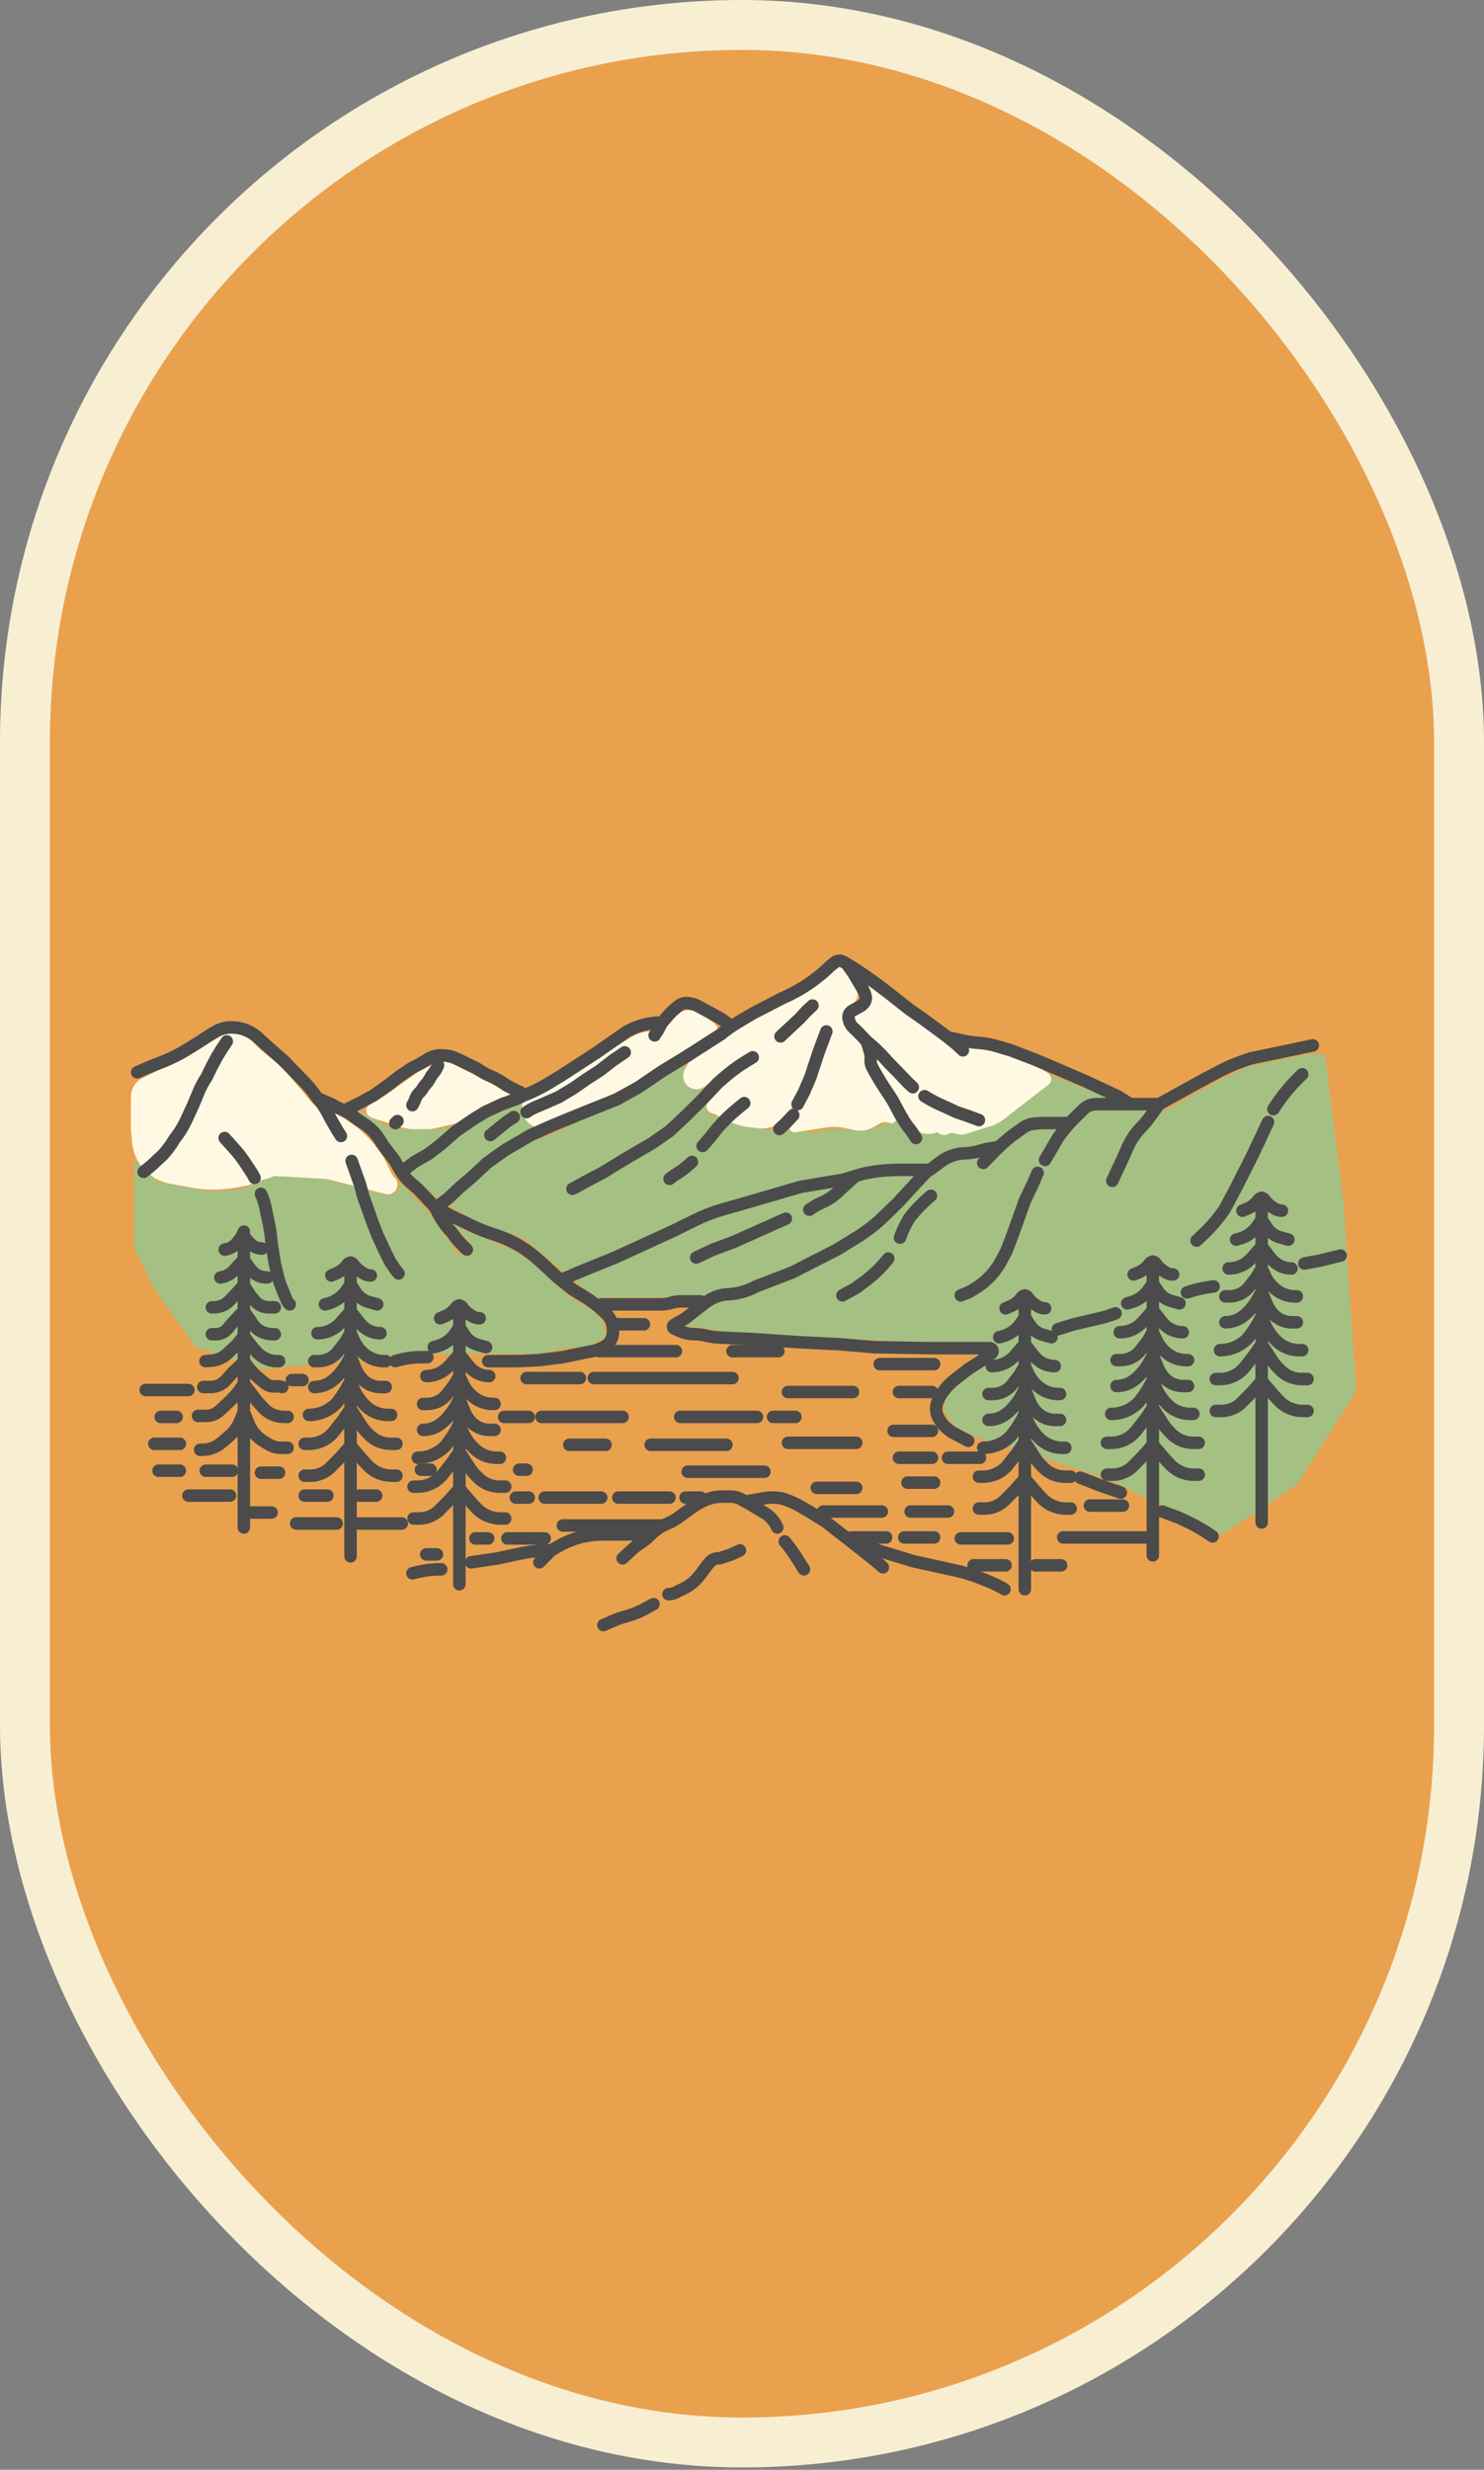<svg width="520" height="865" viewBox="0 0 520 865" fill="none" xmlns="http://www.w3.org/2000/svg">
<rect x="0" y="0" width="520" height="865" fill="#808080" stroke="none"/>
<rect x="8.739" y="8.739" width="502.521" height="846.694" rx="251.26" fill="#E9A14E" stroke="#F8EFD3" stroke-width="17.479"/>
<path d="M139.833 380.168L145.982 375.777C146.978 375.065 148.048 374.463 149.173 373.981L152.452 372.575C154.175 371.837 156.11 371.756 157.889 372.349V372.349C158.232 372.464 158.567 372.602 158.891 372.764L160.59 373.614L167.144 376.891L169.329 377.983L171.514 379.076L176.976 382.353L178.909 383.32C179.076 383.403 179.228 383.513 179.36 383.645V383.645C180.272 384.557 179.906 386.11 178.682 386.518L174.791 387.815L160.59 393.277L152.568 395.129C148.521 396.062 144.298 395.902 140.334 394.663L130.193 391.494C129.387 391.242 128.751 390.618 128.483 389.816V389.816C128.094 388.647 128.568 387.364 129.625 386.73L133.279 384.538V384.538C134.732 383.811 136.118 382.955 137.418 381.98L139.833 380.168Z" fill="#FFF9E4"/>
<path d="M125.631 388.908L137.648 395.463H152.942L166.051 393.278L179.16 387.816L183.53 385.631L182.438 387.816V388.908V390L190.085 398.74L208.656 390L239.244 372.521L245.799 381.261L247.984 390L267.648 395.463L285.127 396.555L290.589 395.463H304.791L314.622 392.185L369.244 376.891L380.169 381.261L386.723 383.446L408.572 388.908L423.866 380.169L436.975 373.614L457.732 369.244H464.286L470.841 421.681L475.211 487.227L454.454 520L428.236 537.479L387.816 517.816L343.026 503.614L335.379 500.337L331.009 494.874V489.412L337.564 482.858L347.396 476.303L349.58 470.841H334.286L293.866 468.656L262.185 467.563L240.337 464.286L247.984 457.732L235.967 454.454H208.656L197.732 445.715L183.53 433.698L167.143 428.236L152.942 419.496L144.202 411.849L125.631 388.908Z" fill="#A5C083"/>
<path d="M197.916 377.124C199.975 376.242 201.963 375.202 203.862 374.015L218.488 364.874L221.521 363.054C223.121 362.094 224.91 361.49 226.765 361.284L230.396 360.881C232.507 360.646 234.355 359.357 235.306 357.457V357.457C235.74 356.587 236.372 355.831 237.149 355.248L237.259 355.165C239.17 353.732 241.69 353.399 243.908 354.286L244.758 354.626C245.449 354.902 246.1 355.268 246.695 355.715L250.168 358.32V358.32C251.727 359.359 251.727 361.65 250.168 362.689L243.614 367.059L229.412 375.799L207.563 386.723L193.096 394.286C186.254 397.862 179.555 389.283 184.684 383.512V383.512C185.363 382.749 186.201 382.145 187.14 381.742L197.916 377.124Z" fill="#FFF9E4"/>
<path d="M266.315 354.223L280.225 347.122V347.122C283.383 345.237 286.273 342.935 288.816 340.279L289.742 339.311L291.645 337.466C291.839 337.278 292.068 337.13 292.32 337.033V337.033C293.174 336.701 294.144 336.986 294.683 337.727L297.643 341.794C297.988 342.268 298.283 342.776 298.524 343.31L300.182 346.986C300.531 347.761 300.592 348.636 300.351 349.451V349.451C300.119 350.241 299.619 350.925 298.938 351.387L297.392 352.438C296.698 352.909 296.146 353.561 295.797 354.323V354.323C295.21 355.605 295.244 357.085 295.89 358.338L296.4 359.327C296.837 360.175 297.447 360.924 298.189 361.524L298.634 361.883C299.05 362.22 299.438 362.59 299.792 362.991L299.861 363.07C300.912 364.258 301.688 365.663 302.136 367.184L302.593 368.734C302.81 369.471 302.92 370.235 302.92 371.002V371.002C302.92 372.34 303.254 373.656 303.892 374.831L306.581 379.786L313.775 390.814C314.683 392.207 313.234 393.932 311.705 393.277V393.277V393.277C310.548 392.828 309.249 392.926 308.172 393.544L306.019 394.778C304.024 395.922 301.676 396.287 299.428 395.803L296.068 395.079C293.89 394.61 291.645 394.544 289.443 394.882L278.719 396.532C278.621 396.547 278.522 396.555 278.423 396.555V396.555C276.982 396.555 276.041 395.042 276.679 393.749L280.591 385.822L284.984 375.88L288.644 363.454L289.564 361.075C289.672 360.795 289.603 360.478 289.387 360.269V360.269C289.022 359.915 288.416 360.023 288.195 360.482L286.082 364.874L283.519 371.975L282.523 375.356C282.212 376.413 281.801 377.439 281.296 378.418V378.418C280.827 379.328 280.439 380.278 280.136 381.256L279.493 383.336L277.036 388.738C275.914 391.204 273.925 393.172 271.446 394.267V394.267C269.673 395.05 267.726 395.353 265.799 395.145L262.729 394.813C260.017 394.52 257.381 393.738 254.949 392.505L250.514 390.257C250.285 390.141 250.041 390.057 249.788 390.008V390.008C247.612 389.583 246.782 386.907 248.338 385.326L259.031 374.456C259.49 373.99 260.036 373.619 260.638 373.363L264.129 371.882C264.914 371.549 265.25 370.619 264.859 369.861V369.861C264.462 369.092 263.488 368.832 262.761 369.302L259.726 371.265L254.235 374.815L246.921 380.507C244.039 382.749 239.814 380.968 239.408 377.34V377.34C239.301 376.39 239.489 375.43 239.945 374.59L241.124 372.418C242.043 370.725 243.34 369.267 244.914 368.157L258.628 358.483L266.315 354.223Z" fill="#FFF9E4"/>
<path d="M49.16 377.983L64.454 370.336L76.781 363.146C77.301 362.842 77.852 362.593 78.423 362.403V362.403C80.002 361.876 81.698 361.811 83.313 362.215L84.254 362.45C84.89 362.609 85.506 362.837 86.092 363.13V363.13C86.955 363.562 87.743 364.129 88.426 364.812L89.58 365.966L89.834 366.22C91.12 367.506 92.495 368.699 93.95 369.79V369.79C95.405 370.881 96.78 372.074 98.066 373.36L100.505 375.798L107.059 383.445L108.77 385.583C110.482 387.724 112.924 389.157 115.628 389.607V389.607C117.181 389.866 118.661 390.452 119.971 391.325L124.538 394.37L124.703 394.501C128.214 397.31 131.27 400.644 133.764 404.384L134.37 405.294L137.356 411.266C137.549 411.651 137.812 411.997 138.132 412.284V412.284C140.806 414.692 138.456 419.07 134.972 418.171L115.507 413.148C114.974 413.01 114.43 412.926 113.881 412.895L100.529 412.154C96.92 411.953 93.314 412.59 89.992 414.013V414.013C88.267 414.753 86.46 415.282 84.609 415.59L81.918 416.039C76.869 416.88 71.712 416.828 66.681 415.885L59.385 414.517C57.678 414.197 56.033 413.604 54.515 412.76V412.76C49.803 410.142 46.707 405.348 46.259 399.976L45.883 395.462V384.107C45.883 381.646 47.113 379.348 49.16 377.983V377.983Z" fill="#FFF9E4"/>
<path d="M299.403 339.727C299.257 339.52 299.511 339.268 299.717 339.415L301.663 340.799L309.574 347.23L323.512 357.591L330.292 362.593L333.306 365.094L336.276 367.598C336.532 367.813 336.89 367.86 337.193 367.716L337.227 367.7C337.372 367.632 337.49 367.518 337.565 367.376V367.376C337.719 367.083 337.66 366.722 337.419 366.494L335.971 365.121C335.952 365.103 335.935 365.083 335.919 365.063V365.063C335.584 364.64 335.999 364.039 336.513 364.202L338.116 364.709C338.174 364.727 338.233 364.74 338.294 364.749L343.477 365.451L348.367 366.716C350.628 367.301 352.839 368.066 354.978 369.004L357.002 369.892C359.332 370.914 361.569 372.138 363.686 373.55L367.059 375.798V375.798C368.607 376.648 368.776 378.806 367.38 379.888L351.794 391.961C350.33 393.095 348.673 393.955 346.903 394.501L338.131 397.205C337.197 397.493 336.198 397.486 335.268 397.187L334.51 396.943C333.742 396.695 332.905 396.776 332.199 397.167V397.167C330.68 398.007 328.767 397.346 328.091 395.747L322.811 383.258C322.639 382.852 322.073 382.828 321.868 383.218V383.218C321.735 383.47 321.829 383.782 322.078 383.919L328.786 387.602L332.085 388.906C332.822 389.197 333.306 389.909 333.306 390.701V390.701C333.306 391.012 333.231 391.319 333.087 391.595L332.405 392.9C330.398 396.744 325.675 398.263 321.803 396.31L320.928 395.869C320.392 395.598 319.884 395.274 319.413 394.902L319.261 394.782C318.334 394.049 317.533 393.17 316.89 392.179L314.848 389.031L311.081 381.528L307.69 376.526L306.237 374.23C305.704 373.387 305.341 372.448 305.169 371.466V371.466C305.092 371.03 305.053 370.587 305.053 370.144V368.803C305.053 368.712 305.04 368.622 305.014 368.536L304.672 367.401C304.543 366.974 305.014 366.617 305.39 366.855V366.855C305.417 366.872 305.441 366.891 305.464 366.912L307.314 368.666L311.081 373.311L316.883 379.159C317.033 379.309 317.169 379.472 317.291 379.645L317.633 380.132C317.783 380.345 317.985 380.515 318.22 380.627L318.76 380.883C319.111 381.049 319.531 380.939 319.755 380.621V380.621C319.969 380.316 319.944 379.903 319.694 379.626L317.861 377.598L313.341 373.311L309.197 368.666L306.56 365.808L303.547 362.95L301.663 361.164L300.176 359.471C299.914 359.173 299.595 358.932 299.237 358.763V358.763C298.614 358.467 298.117 357.961 297.833 357.333L297.359 356.284C297.216 355.968 297.143 355.625 297.143 355.278V355.278C297.143 354.488 297.525 353.746 298.169 353.288L298.649 352.946L300.19 352.134C301.379 351.508 302.287 350.456 302.733 349.188V349.188C303.249 347.719 303.097 346.097 302.315 344.75L299.403 339.727V339.727Z" fill="#FFF9E4"/>
<path d="M46.975 406.387L55.714 414.034L73.193 417.311L85.21 416.219L96.134 411.849L113.613 412.941L126.723 416.219L134.37 418.404H137.647L139.832 416.219V414.034L149.664 423.866L160.588 439.16L164.958 440.252L166.05 436.975L158.403 428.235L161.68 430.42L164.958 431.513L172.605 434.79L180.252 438.067L186.807 442.437L199.37 453.908L207.563 458.824L210.84 462.101L211.933 465.378V468.656L205.378 471.933H198.823L188.991 474.118H179.159H162.773H139.832L122.353 476.303L92.857 479.58L68.823 471.933L54.622 452.269L46.975 436.975V406.387Z" fill="#A5C083"/>
<path d="M48.068 375.543L52.928 373.45L57.414 371.705L58.387 371.286C60.975 370.172 63.475 368.865 65.867 367.377L66.76 366.821L70.124 364.728L73.863 362.286L75.668 361.233C76.455 360.774 77.299 360.423 78.179 360.189V360.189C79.036 359.96 79.919 359.844 80.806 359.844H81.364C82.341 359.844 83.315 359.956 84.267 360.178V360.178C85.302 360.42 86.302 360.789 87.246 361.278L87.431 361.374C88.598 361.98 89.677 362.741 90.638 363.638L92.554 365.426L99.657 371.705L102.648 374.845L106.76 379.032L107.079 379.372C108.608 381.003 110.002 382.756 111.246 384.613V384.613M111.246 384.613V384.613C112.487 386.004 113.56 387.537 114.44 389.18L116.105 392.288L118.348 396.126L119.47 397.87M111.246 384.613L116.105 386.706L118.722 388.102L120.591 388.974M123.208 406.591L126.199 414.964L127.32 419.15L128.816 423.337L130.685 428.57L132.18 432.407L134.423 437.291L136.666 441.826L138.535 444.617L139.657 446.012M151.993 422.29L146.386 416.359L143.751 414.105C142.525 413.057 141.479 411.815 140.654 410.429V410.429M151.993 422.29V422.29C152.491 422.987 152.932 423.722 153.311 424.49L153.596 425.065C154.517 426.928 155.678 428.663 157.048 430.226L158.348 431.709L160.217 434.151L162.46 436.593L163.582 437.64M151.993 422.29L154.914 424.054C157.201 425.435 159.582 426.651 162.041 427.694L162.46 427.872L164.832 429.043C167.484 430.353 170.234 431.453 173.058 432.331L173.302 432.407L175.256 433.109C177.19 433.803 179.066 434.648 180.867 435.637V435.637C183.293 436.968 185.571 438.554 187.663 440.366L189.75 442.175L195.358 447.408L196.479 448.305M171.059 476.712H181.526L189.002 476.363L197.227 475.317L203.956 473.921L207.793 473.154C208.721 472.968 209.622 472.673 210.479 472.273L211.313 471.884C211.887 471.616 212.416 471.259 212.879 470.827V470.827C214.102 469.685 214.797 468.087 214.797 466.414V465.705C214.797 464.02 214.242 462.382 213.218 461.044L212.928 460.665V460.665C210.445 458.116 207.652 455.891 204.613 454.042L200.591 451.594L196.479 448.305M120.591 388.974V388.974C121.833 389.553 122.997 390.284 124.058 391.151L124.332 391.374C125.077 391.983 125.867 392.535 126.694 393.026V393.026C128.592 394.153 130.285 395.596 131.698 397.292L132.18 397.87L134.423 401.359L138.161 406.243L140.654 410.429M120.591 388.974L126.573 386.009L131.059 383.567L135.918 380.078L140.031 376.938L144.143 374.147L147.507 372.403L149.959 370.878C150.565 370.501 151.217 370.203 151.898 369.991V369.991C152.705 369.74 153.544 369.612 154.389 369.612H154.925C155.957 369.612 156.984 369.747 157.98 370.013V370.013C158.722 370.21 159.443 370.48 160.133 370.817L166.946 374.147L168.697 375.237C169.771 375.905 170.896 376.489 172.06 376.983V376.983C173.631 377.649 175.128 378.478 176.526 379.457L177.414 380.078L180.778 381.822L182.094 382.437C182.708 382.723 183.273 383.104 183.769 383.567V383.567M183.769 383.567L180.778 384.962L175.918 386.706L169.937 389.497L165.451 392.288L159.844 396.126L154.236 401.01L150.124 404.149L145.264 406.94L140.654 410.429M183.769 383.567V383.567C186.754 382.406 189.631 380.985 192.366 379.32L196.853 376.59L209.189 368.566L219.656 361.24L220.295 360.909C222.105 359.97 224.026 359.261 226.012 358.798V358.798L227.545 358.511C229.012 358.238 230.501 358.1 231.993 358.1V358.1M231.993 358.1L234.504 355.236C235.072 354.588 235.693 353.989 236.36 353.444L237.785 352.28C238.158 351.976 238.578 351.735 239.029 351.566V351.566C239.805 351.277 240.648 351.212 241.459 351.38L242.44 351.584C243.197 351.741 243.927 352.008 244.605 352.378L248.068 354.263L252.554 356.705L255.544 358.798L256.292 359.495M231.993 358.1L230.498 360.891L229.376 362.635M218.909 368.566L214.797 371.357L210.311 374.845L205.451 377.985L200.965 381.125L195.731 384.264L190.124 386.706L187.692 387.738C186.575 388.212 185.511 388.801 184.516 389.497V389.497M180.03 391.242L177.414 392.986L174.423 395.428L171.806 397.521M153.489 373.101L153.27 373.611C152.919 374.429 152.446 375.189 151.867 375.865V375.865C151.454 376.346 151.094 376.872 150.795 377.431L150.685 377.636C150.312 378.332 149.865 378.985 149.351 379.584L148.629 380.427L147.883 381.587C147.633 381.975 147.337 382.33 147 382.645V382.645C146.351 383.251 145.856 384.003 145.557 384.839L145.44 385.169C145.323 385.496 145.182 385.814 145.018 386.12L144.517 387.055M139.283 392.637L138.535 393.335M79.47 364.728L77.601 367.519L76.106 369.961L74.237 373.45L72.367 377.287V377.287C71.125 379.142 70.089 381.128 69.279 383.208L69.003 383.916L67.507 387.404L65.265 392.288L64.963 392.907C63.921 395.046 62.643 397.062 61.152 398.916V398.916L60.979 399.207C59.852 401.101 58.532 402.875 57.04 404.498V404.498L55.171 406.243L52.928 408.336L50.311 410.429M78.722 398.568L80.592 400.661L82.461 402.754L83.956 404.498L85.451 406.591L87.32 409.382L88.442 411.127L89.19 412.522M91.433 418.104V418.104C92.178 419.726 92.732 421.43 93.084 423.18L93.676 426.128V426.128C94.422 429.146 94.916 432.221 95.154 435.321L95.171 435.547L96.293 442.524L97.312 446.804C97.629 448.135 98.047 449.439 98.564 450.706L100.392 455.183C100.647 455.806 101.034 456.367 101.526 456.827V456.827M153.115 422.639L156.853 419.848L161.339 415.662L165.451 412.173L170.685 407.289L177.04 402.754L186.012 397.521L193.862 394.032L205.825 389.148L216.292 384.962L223.769 380.776L231.993 375.194L240.591 369.961L252.554 362.286V362.286C254.545 360.661 256.654 359.185 258.864 357.873L263.768 354.96L273.862 349.727L274.874 349.273C280.88 346.574 286.36 342.83 291.058 338.215V338.215L292.631 336.992C293.065 336.654 293.6 336.471 294.15 336.471V336.471C294.574 336.471 294.99 336.579 295.36 336.786L296.666 337.517M296.666 337.517L298.909 340.657L300.778 343.797L302.238 346.25C302.51 346.707 302.737 347.189 302.916 347.689L303.227 348.561C303.338 348.871 303.394 349.198 303.394 349.527V349.527C303.394 350.322 303.064 351.082 302.483 351.625L302.224 351.866C302.008 352.067 301.769 352.242 301.511 352.387L298.593 354.02C298.308 354.18 298.055 354.394 297.85 354.649V354.649C297.341 355.283 297.164 356.123 297.374 356.909L297.413 357.053V357.053C297.657 358.189 298.242 359.222 299.091 360.015L300.404 361.24L303.768 364.728M296.666 337.517L300.03 339.61L303.394 341.882L307.507 344.843L311.619 347.983L318.722 353.565L323.208 356.705L328.441 360.542L332.179 363.333M303.768 364.728L304.516 367.17L305.017 369.04C305.18 369.647 305.214 370.282 305.119 370.904V370.904C304.97 371.877 305.141 372.872 305.606 373.74L306.385 375.194L308.628 379.032L312.74 385.311L315.357 390.195L316.441 392.049C317.212 393.369 318.101 394.616 319.095 395.777V395.777L320.965 398.568M303.768 364.728L304.408 365.266C306.471 366.998 308.407 368.877 310.202 370.886L311.245 372.054L314.983 375.892L317.974 379.032L319.843 380.776M332.179 363.333L335.17 365.775L337.413 367.868M332.179 363.333L338.245 364.619C339.682 364.924 341.14 365.123 342.606 365.214V365.214C344.869 365.355 347.108 365.752 349.282 366.397L354.235 367.868L362.46 371.008L370.684 374.496L380.404 378.683L391.618 383.916L394.115 385.468C394.692 385.828 395.233 386.242 395.731 386.706V386.706M284.703 352.169L282.46 354.263L280.217 356.705L277.226 359.495L274.983 361.589L273.488 362.984M263.768 370.31L261.66 371.583C258.834 373.289 256.164 375.24 253.68 377.414L251.432 379.38L246.198 384.962L240.217 390.893L234.61 396.126L228.628 400.312L219.656 405.545L211.058 410.778L205.077 413.917L201.339 416.011L200.591 416.359M260.778 386.358L258.435 388.271C256.013 390.248 253.761 392.423 251.7 394.773L251.432 395.079L248.068 399.265L246.198 401.359M242.46 406.94L242.001 407.369C240.318 408.939 238.466 410.316 236.479 411.475V411.475L234.61 412.871M277.974 390.544L275.357 393.335L273.114 395.428M289.563 361.24L286.946 368.217L283.955 377.287L281.712 382.52L279.469 386.706M323.955 383.916V383.916C326.195 385.309 328.539 386.526 330.967 387.556L331.432 387.753L335.17 389.497L339.282 390.893L343.021 392.288M196.479 448.305L204.329 444.966L215.544 440.431L236.105 431.012L243.493 427.349C246.536 425.84 249.71 424.609 252.975 423.672L262.647 420.895L280.591 415.662L295.17 413.22L299.656 411.898M325.45 409.731H314.786C310.94 409.731 307.104 410.125 303.338 410.906L302.273 411.127L299.656 411.898M325.45 409.731V409.731C325.693 409.731 325.929 409.653 326.124 409.507L329.713 406.828C332.051 405.082 334.859 404.077 337.774 403.941L338.711 403.897C340.084 403.833 341.445 403.609 342.766 403.23L345.637 402.405L350.123 401.707M325.45 409.731L323.955 411.127L314.609 421.243L309.751 425.958C306.769 428.853 303.475 431.409 299.93 433.58L293.301 437.64L277.6 445.664L264.89 450.548V450.548C261.936 452.156 258.663 453.091 255.305 453.287L254.423 453.339V453.339C252.212 453.568 250.087 454.322 248.226 455.537L247.32 456.129L242.834 459.618L240.452 461.523C240.296 461.648 240.13 461.761 239.956 461.861L236.151 464.046C235.757 464.273 235.694 464.816 236.027 465.127V465.127C236.079 465.175 236.138 465.215 236.202 465.245L237.6 465.897L237.844 466.011C239.653 466.855 241.626 467.293 243.622 467.293V467.293C244.589 467.293 245.554 467.396 246.499 467.599L247.817 467.883C249.228 468.187 250.661 468.374 252.102 468.443L264.516 469.037L279.843 470.084L294.049 470.781L306.385 471.828L325.824 472.177H346.677C346.731 472.177 346.786 472.181 346.84 472.19L346.981 472.211C347.801 472.339 348.113 473.355 347.506 473.921V473.921L345.264 475.666L339.282 479.503L334.496 483.225C333.206 484.228 332.045 485.388 331.04 486.677L330.307 487.618C329.812 488.253 329.397 488.944 329.069 489.679L328.601 490.728C328.012 492.046 327.875 493.52 328.209 494.924V494.924C328.363 495.57 328.614 496.19 328.954 496.761L329.309 497.357C329.971 498.47 330.823 499.458 331.827 500.277L332.212 500.592C332.936 501.183 333.718 501.7 334.546 502.135L339.282 504.621M344.516 407.289L348.696 403.017C351.137 400.521 353.806 398.258 356.666 396.256L358.348 395.079V395.079C359.568 394.168 361.024 393.626 362.543 393.517L365.076 393.335H371.805H374.048M366.198 406.243L370.684 398.568L371.422 397.535C372.921 395.436 374.597 393.47 376.432 391.657L379.501 388.624C379.852 388.277 380.241 387.97 380.661 387.709V387.709C381.714 387.054 382.93 386.706 384.171 386.706H406.198M406.198 386.706L420.03 379.032L427.367 375.151C429.948 373.786 432.631 372.624 435.392 371.675L438.347 370.659L451.805 367.868L460.029 366.124M406.198 386.706L402.411 391.871C401.697 392.845 400.911 393.766 400.061 394.625V394.625C397.94 396.77 396.231 399.287 395.02 402.05L393.488 405.545L389.749 413.569M456.291 376.241L454.546 377.978C451.977 380.535 449.661 383.334 447.629 386.336L446.198 388.451M444.329 392.986L439.095 404.149L433.114 416.011L429.001 423.685L428.545 424.324C426.363 427.379 423.88 430.209 421.135 432.771L419.282 434.5M326.198 418.801L325.409 419.476C322.951 421.579 320.71 423.925 318.722 426.476V426.476L318.161 427.435C317.042 429.35 316.103 431.365 315.357 433.454V433.454M311.245 440.78V440.78C309.258 443.329 306.979 445.637 304.455 447.656L303.021 448.803L299.656 451.245L295.17 453.687M363.581 410.778L362.086 414.266L359.095 420.546L357.226 425.779L354.983 432.058L352.74 437.989L350.123 442.873L349.414 443.912C348.148 445.769 346.641 447.45 344.933 448.912V448.912C343.661 450 342.285 450.96 340.824 451.777L339.282 452.641L336.665 453.687M370.684 465.549L376.291 463.804L382.273 462.409L385.509 461.654C387.336 461.227 389.129 460.664 390.871 459.967V459.967M415.917 452.641V452.641C418.652 451.713 421.471 451.053 424.334 450.672L425.263 450.548M457.039 442.524L462.646 441.477L469.749 439.733M243.955 440.431L249.937 437.64L257.413 434.849L267.507 430.314L275.357 426.825M283.581 423.685L284.687 422.949C285.692 422.278 286.757 421.701 287.867 421.223V421.223C289.979 420.313 291.917 419.046 293.598 417.477L295.17 416.011L299.656 411.898M138.535 476.712V476.712C141.509 475.787 144.605 475.317 147.719 475.317H149.75M144.517 551.019L145.054 550.876C148.172 550.045 151.384 549.624 154.61 549.624V549.624M165.077 547.182L174.423 545.786L182.023 544.165C185.669 543.387 189.387 542.995 193.115 542.995V542.995M193.115 542.995L195.799 541.465C198.48 539.935 201.376 538.817 204.389 538.148V538.148C206.586 537.66 208.829 537.414 211.079 537.414H222.647H227.881M193.115 542.995L189.002 547.182M218.161 545.786L221.199 542.951C222.163 542.052 223.202 541.237 224.305 540.517L224.714 540.25C225.825 539.524 226.855 538.68 227.785 537.734L228.005 537.509C229.649 535.836 231.622 534.522 233.8 533.651V533.651C235.083 533.138 236.298 532.47 237.418 531.662L242.588 527.934C243.498 527.277 244.458 526.692 245.458 526.183L246.333 525.737C247.484 525.151 248.708 524.722 249.973 524.46V524.46C250.943 524.258 251.931 524.157 252.922 524.157H255.17H256.013C256.939 524.157 257.858 524.323 258.725 524.647V524.647C259.096 524.785 259.456 524.952 259.802 525.145L261.152 525.901M272.367 534.972V534.972C271.397 532.709 269.707 530.831 267.559 529.629L267.133 529.39L263.021 526.948L261.152 525.901M274.983 539.856V539.856C276.726 541.946 278.314 544.16 279.735 546.481L280.591 547.879L281.712 549.624M259.283 542.995L256.292 544.391L252.752 545.592C252.373 545.721 251.976 545.786 251.576 545.786V545.786C250.533 545.786 249.54 546.231 248.845 547.009L248.068 547.879L245.451 551.368V551.368C244.46 552.754 243.252 553.971 241.874 554.972L241.839 554.997C241.009 555.6 240.123 556.121 239.194 556.555L237.6 557.299L237.036 557.615C236.18 558.094 235.216 558.345 234.236 558.345V558.345M229.002 561.834L226.385 563.229V563.229C224.4 564.387 222.272 565.281 220.056 565.89L219.287 566.101C217.791 566.512 216.326 567.029 214.903 567.648L211.432 569.16M261.152 525.901L267.133 524.855L267.494 524.787C269.724 524.371 272.014 524.394 274.236 524.855V524.855V524.855C276.472 525.55 278.621 526.497 280.644 527.676L283.581 529.39L289.189 532.878L295.918 538.111M295.918 538.111L303.021 543.693L308.254 547.879L309.376 548.926M295.918 538.111L300.404 539.856L300.942 540.126C303.818 541.571 306.812 542.767 309.892 543.701L320.217 546.833L334.871 550.05C337.807 550.695 340.687 551.574 343.483 552.678L345.782 553.585C347.925 554.432 350.002 555.44 351.992 556.601V556.601M378.534 517.529L385.637 520.319L392.74 522.761M407.319 529.39L412.927 531.483L415.945 532.891C418.912 534.275 421.752 535.916 424.434 537.793L424.889 538.111M85.451 534.972V494.504M85.451 432.407V441.128M78.722 437.64L78.979 437.6C80.273 437.399 81.478 436.813 82.435 435.919V435.919C82.701 435.671 82.946 435.402 83.166 435.113L84.127 433.858C84.51 433.358 84.829 432.812 85.078 432.233V432.233M85.451 431.36L85.078 432.233M85.078 432.233L85.874 433.441C86.338 434.145 86.884 434.791 87.501 435.366L87.946 435.782C88.276 436.089 88.641 436.356 89.034 436.576V436.576C89.871 437.045 90.815 437.291 91.775 437.291H91.806M77.227 447.408L77.668 447.326C78.612 447.149 79.515 446.799 80.33 446.292V446.292C80.999 445.875 81.6 445.359 82.113 444.761L82.835 443.919L85.451 441.128M85.451 441.128L86.588 442.897C87.323 444.039 88.197 445.086 89.19 446.012V446.012V446.012C90.403 446.918 91.877 447.408 93.391 447.408H93.676M85.451 441.128V450.199M74.237 457.874H74.928C76.427 457.874 77.893 457.43 79.14 456.598V456.598C79.608 456.287 80.04 455.924 80.427 455.517L82.835 452.99L84.704 450.897L85.451 450.199M85.451 450.199L87.694 453.687L89.287 455.598C89.959 456.405 90.822 457.031 91.797 457.421V457.421C92.544 457.72 93.341 457.874 94.146 457.874H95.545H96.293M85.451 450.199V459.269M74.237 467.293H75.682C76.21 467.293 76.736 467.213 77.241 467.056V467.056C78.208 466.755 79.067 466.181 79.716 465.404L81.339 463.455L83.956 460.665L85.451 459.269M85.451 459.269L87.694 462.409L88.251 463.318C88.87 464.328 89.7 465.191 90.685 465.848V465.848C91.428 466.343 92.246 466.712 93.109 466.942L93.266 466.984C94.034 467.189 94.826 467.293 95.621 467.293H96.293M85.451 459.269V467.991M71.993 476.712L74.091 476.549C75.657 476.427 77.166 475.906 78.472 475.035V475.035C78.888 474.758 79.28 474.448 79.644 474.107L82.835 471.13L85.451 467.991M85.451 467.991L88.442 471.828L90.311 473.921L90.455 474.055C92.06 475.553 94.109 476.486 96.293 476.712V476.712H97.788M85.451 467.991V476.712M71.246 485.782H73.74C74.564 485.782 75.381 485.644 76.158 485.372V485.372C77.349 484.955 78.412 484.237 79.244 483.289L81.339 480.898L83.763 478.636C84.389 478.053 84.954 477.408 85.451 476.712V476.712M85.451 476.712V476.712C86.938 479.024 88.771 481.094 90.886 482.849L91.059 482.992L92.777 484.417C93.828 485.289 95.191 485.693 96.548 485.535V485.535C97.121 485.468 97.701 485.501 98.263 485.632L98.909 485.782M85.451 476.712V484.736M69.377 495.899H72.267C73.554 495.899 74.816 495.539 75.909 494.859V494.859C76.288 494.623 76.644 494.35 76.971 494.045L80.218 491.015L80.379 490.865C82.011 489.342 83.462 487.637 84.704 485.782V485.782L85.451 484.736M85.451 484.736L88.442 488.573L90.311 491.015L92.437 493.283C92.764 493.631 93.117 493.953 93.494 494.247V494.247C94.597 495.104 95.882 495.698 97.251 495.982L97.505 496.034C98.19 496.177 98.888 496.248 99.588 496.248H100.778M85.451 484.736V494.504M70.124 507.761H70.963C71.648 507.761 72.332 507.69 73.002 507.551V507.551C74.551 507.23 76.002 506.548 77.237 505.56L77.975 504.97L80.556 502.746C82.053 501.457 83.219 499.826 83.956 497.992V497.992L85.451 494.504M85.451 494.504L87.046 498.472C87.476 499.543 88.045 500.553 88.738 501.477V501.477C89.777 502.862 91.077 504.029 92.565 504.913L94.423 506.016V506.016C95.649 506.702 97.03 507.063 98.435 507.063H98.909H100.778" stroke="#4B4B4B" stroke-width="4.37" stroke-linecap="round"/>
<path d="M51.06 486.828H66.014M56.294 496.247H61.902M54.051 505.667H63.023M55.547 515.086H63.023M72.106 515.086H81.341M66.014 523.807H80.593M91.434 515.783H97.789M88.07 529.738H95.172M106.761 523.807H114.711M103.771 533.575H117.976" stroke="#4B4B4B" stroke-width="4.37" stroke-linecap="round"/>
<path d="M122.833 442.175V449.85M122.833 545.089V506.366M106.758 516.831H108.684C110.834 516.831 112.928 516.151 114.668 514.889V514.889C115.126 514.556 115.555 514.187 115.952 513.783L119.468 510.203L122.833 506.366M122.833 506.366L127.318 511.598L128.821 513.201C129.56 513.989 130.407 514.669 131.336 515.221V515.221C133.111 516.275 135.137 516.831 137.201 516.831H138.907M122.833 506.366V493.458M106.758 505.668H108.23C110.67 505.668 113.042 504.866 114.981 503.385V503.385C115.726 502.816 116.397 502.155 116.976 501.417L120.216 497.295L122.833 493.458M122.833 493.458L126.462 499.103C127.032 499.989 127.689 500.815 128.424 501.57L129.261 502.429C130.441 503.641 131.892 504.556 133.494 505.099V505.099C134.603 505.476 135.766 505.668 136.938 505.668H138.907M122.833 493.458V483.69M108.253 495.551V495.551C111.84 495.551 115.276 494.109 117.79 491.551L117.973 491.365L118.34 490.894C120.084 488.656 121.59 486.241 122.833 483.69V483.69M122.833 483.69L123.8 486.097C124.642 488.194 125.882 490.108 127.45 491.734L127.803 492.1C128.227 492.539 128.686 492.944 129.175 493.309V493.309C131.125 494.764 133.493 495.551 135.926 495.551H137.038M122.833 483.69V474.968M110.122 485.783V485.783C112.536 485.783 114.871 484.926 116.711 483.364L117.241 482.915C117.728 482.502 118.182 482.051 118.597 481.566L119.116 480.961C120.342 479.53 121.381 477.948 122.206 476.254L122.833 474.968M122.833 474.968L124.574 479.302C124.907 480.131 125.338 480.917 125.857 481.644L126.169 482.081C126.926 483.14 127.908 484.02 129.044 484.656V484.656C130.364 485.395 131.851 485.783 133.364 485.783H135.169M122.833 474.968V466.944M110.122 476.713H111.53C113.971 476.713 116.303 475.702 117.973 473.922V473.922L120.963 470.084L122.833 466.944M122.833 466.944L124.011 469.51C124.714 471.041 125.709 472.42 126.941 473.569L127.183 473.796C128.016 474.572 128.966 475.214 129.998 475.695V475.695C131.434 476.365 133 476.713 134.585 476.713H135.169M122.833 466.944V459.27M111.244 466.944V466.944C114.332 466.944 117.271 465.613 119.307 463.29L119.468 463.107L122.833 459.27M122.833 459.27L125.823 463.107L126.477 463.852C128.2 465.818 130.686 466.944 133.3 466.944V466.944M122.833 459.27V449.85M113.861 456.828L114.735 456.605C116.85 456.067 118.771 454.942 120.277 453.362V453.362C120.734 452.882 121.149 452.365 121.517 451.815L122.833 449.85M122.833 449.85L124.68 452.652C125.43 453.79 126.453 454.721 127.655 455.363V455.363C128.177 455.641 128.727 455.861 129.296 456.021L132.178 456.828M116.104 446.711L117.848 445.971C119.396 445.314 120.733 444.242 121.711 442.873V442.873V442.873C122.23 442.066 123.414 442.079 123.915 442.897L124.21 443.379C124.288 443.506 124.383 443.623 124.493 443.725L125.335 444.511C125.66 444.814 126.009 445.09 126.379 445.337L127.196 445.881C128.007 446.422 128.96 446.711 129.935 446.711V446.711" stroke="#4B4B4B" stroke-width="4.37" stroke-linecap="round"/>
<path d="M160.965 457.175V464.85M160.965 554.856V521.366M144.891 531.831H146.817C148.967 531.831 151.061 531.151 152.801 529.889V529.889C153.259 529.556 153.688 529.187 154.084 528.783L157.601 525.203L160.965 521.366M160.965 521.366L165.451 526.598L166.954 528.201C167.693 528.989 168.54 529.669 169.469 530.221V530.221C171.243 531.275 173.27 531.831 175.334 531.831H177.04M160.965 521.366V508.458M144.891 520.668H146.363C148.803 520.668 151.175 519.866 153.114 518.385V518.385C153.859 517.816 154.53 517.155 155.109 516.417L158.349 512.295L160.965 508.458M160.965 508.458L164.595 514.103C165.164 514.989 165.822 515.815 166.557 516.57L167.394 517.429C168.574 518.641 170.025 519.556 171.627 520.099V520.099C172.736 520.476 173.899 520.668 175.071 520.668H177.04M160.965 508.458V498.69M146.386 510.551V510.551C149.973 510.551 153.409 509.109 155.923 506.551L156.106 506.365L156.472 505.894C158.217 503.656 159.723 501.241 160.965 498.69V498.69M160.965 498.69L161.933 501.097C162.775 503.194 164.015 505.108 165.583 506.734L165.936 507.1C166.36 507.539 166.819 507.944 167.308 508.309V508.309C169.258 509.764 171.626 510.551 174.059 510.551H175.171M160.965 498.69V489.968M148.255 500.783V500.783C150.669 500.783 153.004 499.926 154.844 498.364L155.374 497.915C155.861 497.502 156.314 497.051 156.73 496.566L157.249 495.961C158.475 494.53 159.514 492.948 160.339 491.254L160.965 489.968M160.965 489.968L162.707 494.302C163.04 495.131 163.471 495.917 163.99 496.644L164.302 497.081C165.059 498.14 166.04 499.02 167.177 499.656V499.656C168.497 500.395 169.984 500.783 171.497 500.783H173.302M160.965 489.968V481.944M148.255 491.713H149.663C152.104 491.713 154.436 490.702 156.106 488.922V488.922L159.096 485.084L160.965 481.944M160.965 481.944L162.143 484.51C162.847 486.041 163.842 487.42 165.074 488.569L165.316 488.796C166.149 489.572 167.098 490.214 168.13 490.695V490.695C169.567 491.365 171.132 491.713 172.717 491.713H173.302M160.965 481.944V474.27M149.377 481.944V481.944C152.465 481.944 155.404 480.613 157.44 478.29L157.601 478.107L160.965 474.27M160.965 474.27L163.956 478.107L164.61 478.852C166.332 480.818 168.819 481.944 171.433 481.944V481.944M160.965 474.27V464.85M151.993 471.828L152.867 471.605C154.983 471.067 156.904 469.942 158.41 468.362V468.362C158.867 467.882 159.281 467.365 159.65 466.815L160.965 464.85M160.965 464.85L162.813 467.652C163.563 468.79 164.586 469.721 165.788 470.363V470.363C166.31 470.641 166.86 470.861 167.429 471.021L170.311 471.828M154.236 461.711L155.98 460.971C157.529 460.314 158.866 459.242 159.844 457.873V457.873V457.873C160.363 457.066 161.547 457.079 162.048 457.897L162.343 458.379C162.421 458.506 162.516 458.623 162.625 458.725L163.468 459.511C163.793 459.814 164.142 460.09 164.512 460.337L165.329 460.881C166.14 461.422 167.093 461.711 168.068 461.711V461.711" stroke="#4B4B4B" stroke-width="4.37" stroke-linecap="round"/>
<path d="M102.271 483.341H106.01M125.823 523.809H131.804M125.823 533.577H140.776M149.374 544.391H153.112M147.505 514.738H150.869M166.57 538.81H171.056M177.785 538.81H190.869M180.776 524.507H185.262M181.897 514.738H184.514M190.869 524.507H210.682M197.224 534.275H231.991M216.664 524.507H234.607M240.215 524.507H245.449M199.467 506.017H212.178M176.664 496.249H185.262M189.748 496.249H218.159M184.514 482.643H203.206M208.065 482.643H256.663M276.103 487.527H298.906M210.682 456.828H231.724C232.892 456.828 234.053 456.651 235.168 456.305V456.305C236.283 455.958 237.444 455.781 238.612 455.781H245.449M215.542 463.805H225.636M209.935 473.224H236.85M256.663 473.224H272.738M240.963 515.436H267.878M227.996 506.017H254.538M286.196 521.093H300.028M288.439 529.391H309M319.093 529.391H332.177M317.972 519.274H327.317M332.177 510.552H343.392M314.981 510.552H326.57M313.112 501.133H326.57M276.103 505.319H300.028M270.869 496.249H278.719M238.346 496.249H265.262M314.981 487.527H326.57M308.252 477.759H327.317M336.663 538.81H353.112M316.85 538.461H327.317M298.532 538.461H310.495M341.149 548.229H352.364M362.831 548.229H371.803M372.551 538.461H402.831M381.897 527.297H393.485" stroke="#4B4B4B" stroke-width="4.37" stroke-linecap="round"/>
<path d="M359.096 453.689V461.364M359.096 556.603V517.879M343.021 528.345H344.948C347.097 528.345 349.192 527.665 350.932 526.402V526.402C351.389 526.07 351.819 525.7 352.215 525.297L355.732 521.717L359.096 517.879M359.096 517.879L363.582 523.112L365.085 524.715C365.824 525.503 366.67 526.183 367.599 526.735V526.735C369.374 527.789 371.401 528.345 373.465 528.345H375.171M359.096 517.879V504.971M343.021 517.182H344.494C346.934 517.182 349.305 516.38 351.244 514.899V514.899C351.99 514.33 352.661 513.669 353.24 512.931L356.479 508.809L359.096 504.971M359.096 504.971L362.726 510.616C363.295 511.502 363.952 512.329 364.687 513.083L365.525 513.943C366.705 515.154 368.156 516.069 369.758 516.613V516.613C370.867 516.99 372.03 517.182 373.202 517.182H375.171M359.096 504.971V495.203M344.517 507.065V507.065C348.104 507.065 351.54 505.623 354.054 503.064L354.236 502.878L354.603 502.408C356.348 500.169 357.853 497.755 359.096 495.203V495.203M359.096 495.203L360.064 497.611C360.906 499.707 362.146 501.621 363.714 503.247L364.067 503.613C364.491 504.053 364.949 504.457 365.439 504.822V504.822C367.389 506.278 369.757 507.065 372.19 507.065H373.302M359.096 495.203V486.482M346.386 497.297V497.297C348.799 497.297 351.135 496.439 352.975 494.878L353.505 494.429C353.992 494.016 354.445 493.564 354.861 493.079L355.379 492.475C356.606 491.044 357.645 489.462 358.47 487.767L359.096 486.482M359.096 486.482L360.838 490.816C361.171 491.645 361.602 492.431 362.121 493.158L362.433 493.594C363.19 494.654 364.171 495.533 365.308 496.17V496.17C366.627 496.909 368.115 497.297 369.627 497.297H371.433M359.096 486.482V478.458M346.386 488.226H347.794C350.235 488.226 352.567 487.216 354.236 485.435V485.435L357.227 481.598L359.096 478.458M359.096 478.458L360.274 481.023C360.977 482.554 361.973 483.934 363.205 485.083L363.447 485.309C364.28 486.086 365.229 486.727 366.261 487.209V487.209C367.698 487.879 369.263 488.226 370.848 488.226H371.433M359.096 478.458V470.783M347.507 478.458V478.458C350.596 478.458 353.535 477.126 355.571 474.804L355.732 474.621L359.096 470.783M359.096 470.783L362.087 474.621L362.74 475.366C364.463 477.331 366.95 478.458 369.563 478.458V478.458M359.096 470.783V461.364M350.124 468.341L350.998 468.119C353.114 467.58 355.035 466.456 356.541 464.875V464.875C356.998 464.396 357.412 463.878 357.781 463.328L359.096 461.364M359.096 461.364L360.944 464.166C361.694 465.303 362.717 466.235 363.919 466.876V466.876C364.441 467.154 364.991 467.375 365.56 467.534L368.442 468.341M352.367 458.224L354.111 457.485C355.66 456.828 356.997 455.756 357.975 454.387V454.387V454.387C358.494 453.58 359.678 453.593 360.179 454.411L360.474 454.892C360.552 455.02 360.647 455.136 360.756 455.238L361.598 456.024C361.924 456.328 362.273 456.604 362.643 456.851L363.459 457.395C364.271 457.936 365.224 458.224 366.199 458.224V458.224" stroke="#4B4B4B" stroke-width="4.37" stroke-linecap="round"/>
<path d="M403.956 441.826V449.501M403.956 544.739V506.016M387.881 516.482H389.807C391.957 516.482 394.051 515.802 395.791 514.539V514.539C396.249 514.207 396.678 513.837 397.075 513.433L400.591 509.853L403.956 506.016M403.956 506.016L408.442 511.249L409.944 512.852C410.683 513.64 411.53 514.32 412.459 514.871V514.871C414.234 515.925 416.26 516.482 418.324 516.482H420.03M403.956 506.016V493.108M387.881 505.318H389.353C391.793 505.318 394.165 504.516 396.104 503.036V503.036C396.849 502.467 397.52 501.805 398.099 501.068L401.339 496.946L403.956 493.108M403.956 493.108L407.585 498.753C408.155 499.639 408.812 500.465 409.547 501.22L410.384 502.079C411.564 503.291 413.015 504.206 414.617 504.75V504.75C415.726 505.126 416.89 505.318 418.061 505.318H420.03M403.956 493.108V483.34M389.376 495.201V495.201C392.963 495.201 396.4 493.76 398.913 491.201L399.096 491.015L399.463 490.544C401.207 488.306 402.713 485.891 403.956 483.34V483.34M403.956 483.34L404.923 485.748C405.765 487.844 407.005 489.758 408.573 491.384L408.926 491.75C409.35 492.19 409.809 492.594 410.298 492.959V492.959C412.248 494.415 414.616 495.201 417.049 495.201H418.161M403.956 483.34V474.619M391.245 485.433V485.433C393.659 485.433 395.994 484.576 397.834 483.015L398.364 482.565C398.851 482.152 399.305 481.701 399.72 481.216L400.239 480.611C401.466 479.18 402.504 477.598 403.33 475.904L403.956 474.619M403.956 474.619L405.697 478.952C406.03 479.781 406.461 480.568 406.98 481.295L407.292 481.731C408.049 482.791 409.031 483.67 410.167 484.306V484.306C411.487 485.045 412.974 485.433 414.487 485.433H416.292M403.956 474.619V466.595M391.245 476.363H392.653C395.094 476.363 397.426 475.353 399.096 473.572V473.572L402.086 469.735L403.956 466.595M403.956 466.595L405.134 469.16C405.837 470.691 406.832 472.07 408.064 473.22L408.306 473.446C409.139 474.223 410.089 474.864 411.121 475.345V475.345C412.557 476.016 414.123 476.363 415.708 476.363H416.292M403.956 466.595V458.92M392.367 466.595V466.595C395.456 466.595 398.394 465.263 400.43 462.941L400.591 462.757L403.956 458.92M403.956 458.92L406.946 462.757L407.6 463.503C409.323 465.468 411.809 466.595 414.423 466.595V466.595M403.956 458.92V449.501M394.984 456.478L395.858 456.256C397.973 455.717 399.895 454.593 401.4 453.012V453.012C401.857 452.533 402.272 452.015 402.64 451.465L403.956 449.501M403.956 449.501L405.803 452.303C406.553 453.44 407.576 454.372 408.778 455.013V455.013C409.3 455.291 409.85 455.512 410.419 455.671L413.301 456.478M397.227 446.361L398.971 445.621C400.519 444.964 401.856 443.892 402.834 442.524V442.524V442.524C403.353 441.716 404.537 441.729 405.038 442.548L405.333 443.029C405.411 443.157 405.506 443.273 405.616 443.375L406.458 444.161C406.783 444.464 407.132 444.741 407.502 444.987L408.319 445.532C409.13 446.072 410.083 446.361 411.058 446.361V446.361" stroke="#4B4B4B" stroke-width="4.37" stroke-linecap="round"/>
<path d="M442.088 419.499V427.174M442.088 533.227V483.689M426.014 494.155H427.94C430.09 494.155 432.184 493.475 433.924 492.212V492.212C434.382 491.88 434.811 491.51 435.207 491.106L438.724 487.526L442.088 483.689M442.088 483.689L446.574 488.922L448.077 490.524C448.816 491.313 449.663 491.993 450.592 492.544V492.544C452.367 493.598 454.393 494.155 456.457 494.155H458.163M442.088 483.689V470.781M426.014 482.991H427.486C429.926 482.991 432.298 482.189 434.237 480.709V480.709C434.982 480.139 435.653 479.478 436.232 478.741L439.472 474.618L442.088 470.781M442.088 470.781L445.718 476.426C446.287 477.312 446.945 478.138 447.68 478.893L448.517 479.752C449.697 480.964 451.148 481.879 452.75 482.423V482.423C453.859 482.799 455.022 482.991 456.194 482.991H458.163M442.088 470.781V461.013M427.509 472.874V472.874C431.096 472.874 434.532 471.433 437.046 468.874L437.229 468.688L437.595 468.217C439.34 465.979 440.846 463.564 442.088 461.013V461.013M442.088 461.013L443.056 463.421C443.898 465.517 445.138 467.431 446.706 469.057L447.059 469.423C447.483 469.862 447.942 470.267 448.431 470.632V470.632C450.381 472.088 452.749 472.874 455.182 472.874H456.294M442.088 461.013V452.291M429.378 463.106V463.106C431.792 463.106 434.127 462.249 435.967 460.688L436.497 460.238C436.984 459.825 437.437 459.374 437.853 458.889L438.372 458.284C439.598 456.853 440.637 455.271 441.462 453.577L442.088 452.291M442.088 452.291L443.83 456.625C444.163 457.454 444.594 458.241 445.113 458.968L445.425 459.404C446.182 460.464 447.164 461.343 448.3 461.979V461.979C449.62 462.718 451.107 463.106 452.62 463.106H454.425M442.088 452.291V444.268M429.378 454.036H430.786C433.227 454.036 435.559 453.026 437.229 451.245V451.245L440.219 447.407L442.088 444.268M442.088 444.268L443.266 446.833C443.97 448.364 444.965 449.743 446.197 450.893L446.439 451.119C447.272 451.896 448.221 452.537 449.253 453.018V453.018C450.69 453.688 452.256 454.036 453.84 454.036H454.425M442.088 444.268V436.593M430.5 444.268V444.268C433.588 444.268 436.527 442.936 438.563 440.614L438.724 440.43L442.088 436.593M442.088 436.593L445.079 440.43L445.733 441.176C447.456 443.141 449.942 444.268 452.556 444.268V444.268M442.088 436.593V427.174M433.116 434.151L433.99 433.928C436.106 433.39 438.027 432.266 439.533 430.685V430.685C439.99 430.205 440.404 429.688 440.773 429.138L442.088 427.174M442.088 427.174L443.936 429.975C444.686 431.113 445.709 432.045 446.911 432.686V432.686C447.433 432.964 447.983 433.185 448.552 433.344L451.434 434.151M435.359 424.034L437.103 423.294C438.652 422.637 439.989 421.565 440.967 420.196V420.196V420.196C441.486 419.389 442.67 419.402 443.171 420.221L443.466 420.702C443.544 420.83 443.639 420.946 443.748 421.048L444.591 421.834C444.916 422.137 445.265 422.414 445.635 422.66L446.452 423.205C447.263 423.745 448.216 424.034 449.191 424.034V424.034" stroke="#4B4B4B" stroke-width="4.37" stroke-linecap="round"/>
</svg>
